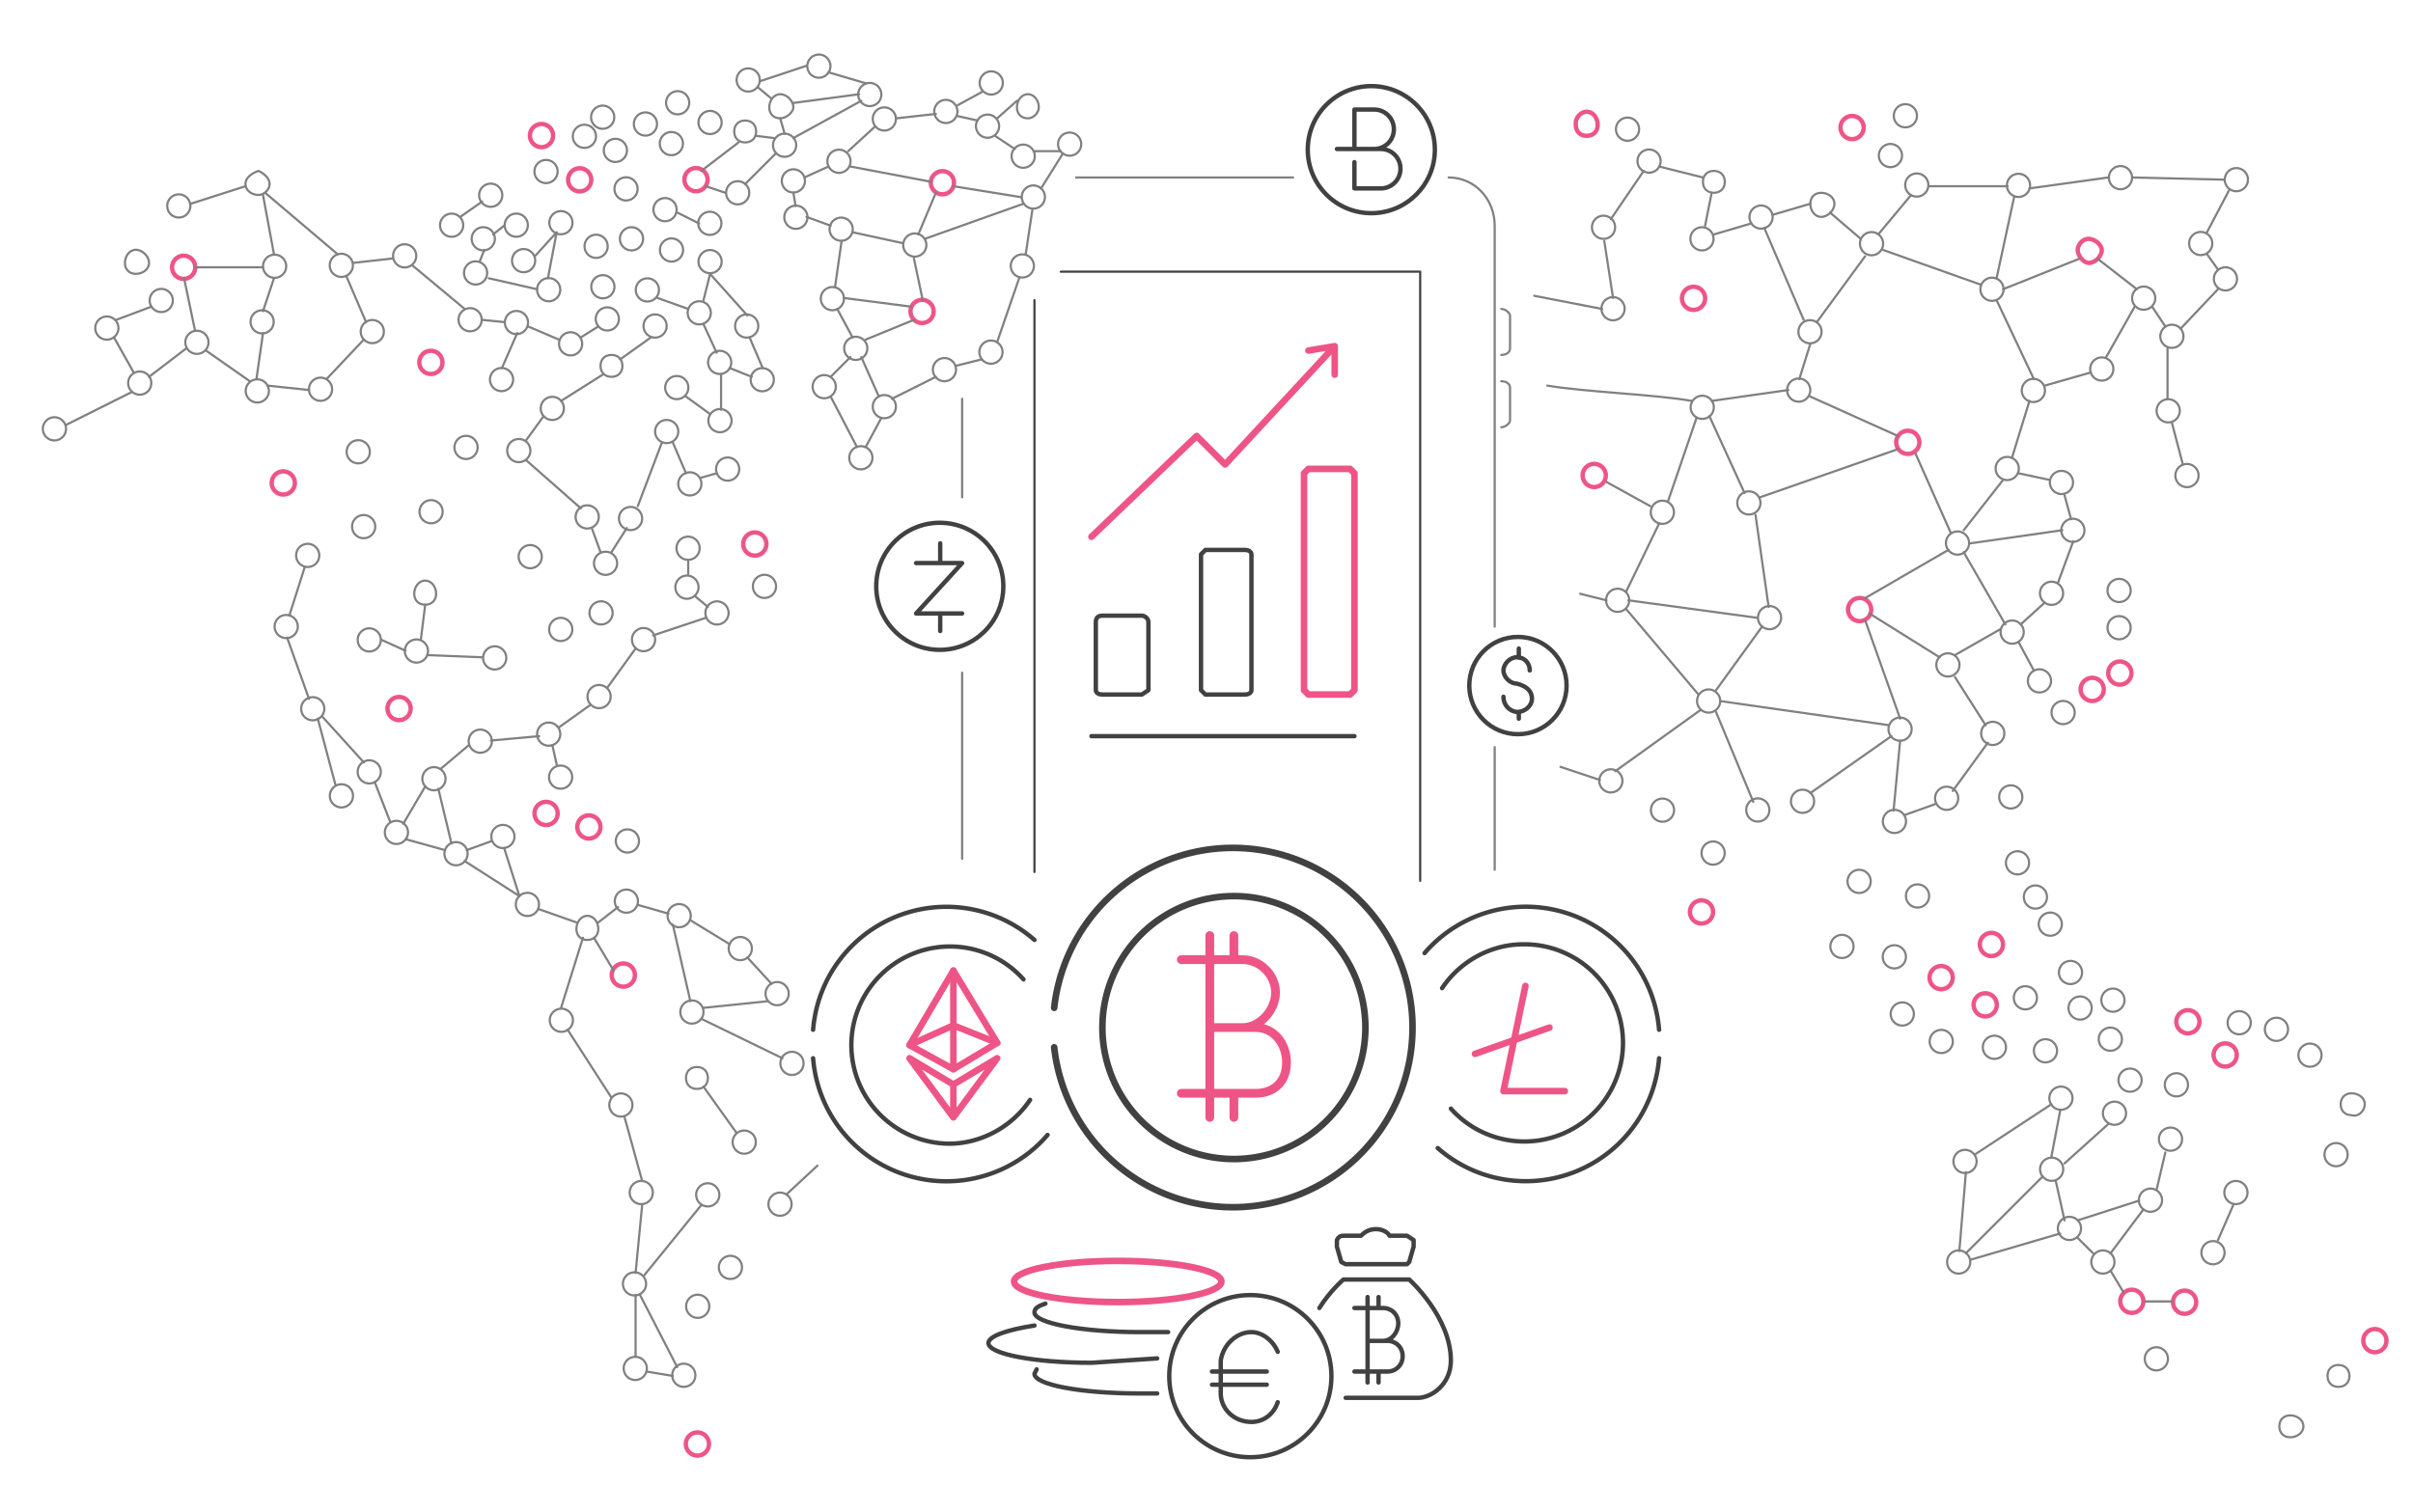 <svg xmlns="http://www.w3.org/2000/svg" xml:space="preserve" id="Layer_1" x="0" y="0" style="enable-background:new 0 0 1100.6 690.4" version="1.1" viewBox="0 0 1101 690"><style>.cryptotrad0{stroke:gray}.cryptotrad0,.cryptotrad1,.cryptotrad2,.cryptotrad3{fill:none;stroke-linecap:round;stroke-linejoin:round;stroke-miterlimit:10}.cryptotrad1,.cryptotrad2{stroke:#ee5586;stroke-width:2}.cryptotrad2{stroke:#414142}.cryptotrad3{stroke:#ee5586;stroke-width:4}.cryptotrad4{stroke:#414142;stroke-width:3}.cryptotrad4,.cryptotrad5,.cryptotrad6{fill:none;stroke-linecap:round;stroke-linejoin:round;stroke-miterlimit:10}.cryptotrad5{stroke:#ee5586;stroke-width:3}.cryptotrad6{stroke:#414142}</style><circle cx="288.1" cy="109.1" r="5.3" class="cryptotrad0" transform="rotate(-45 288 109)"/><circle cx="275.1" cy="130.9" r="5.3" class="cryptotrad0" transform="rotate(-13 275 131)"/><circle cx="277.2" cy="145.6" r="5.3" class="cryptotrad0" transform="rotate(-13 277 146)"/><circle cx="285.6" cy="85.9" r="5.3" class="cryptotrad0" transform="rotate(-45 286 86)"/><circle cx="276.3" cy="257.1" r="5.3" class="cryptotrad0"/><circle cx="260.3" cy="157.2" r="5.3" class="cryptotrad0" transform="rotate(-45 260 157)"/><circle cx="268" cy="235.9" r="5.3" class="cryptotrad0" transform="rotate(-45 268 236)"/><path d="M284 167c0-3-2-5-5-5s-5 2-5 5 2 5 5 5 5-2 5-5z" class="cryptotrad0"/><circle cx="285.8" cy="411.3" r="5.3" class="cryptotrad0"/><circle cx="295.3" cy="132.4" r="5.3" class="cryptotrad0" transform="rotate(-13 295 132)"/><circle cx="271.9" cy="112.4" r="5.3" class="cryptotrad0" transform="rotate(-13 272 112)"/><circle cx="288.2" cy="236.6" r="5.3" class="cryptotrad0" transform="rotate(-67 288 237)"/><circle cx="303.5" cy="95.6" r="5.3" class="cryptotrad0" transform="rotate(-9 304 96)"/><circle cx="286.3" cy="383.9" r="5.3" class="cryptotrad0" transform="rotate(-13 286 384)"/><circle cx="274.3" cy="279.8" r="5.3" class="cryptotrad0" transform="rotate(-13 274 280)"/><circle cx="255.8" cy="354.7" r="5.3" class="cryptotrad0"/><circle id="svg-concept" cx="284.4" cy="445.1" r="5.3" class="cryptotrad1" transform="rotate(-9 284 445)"/><circle cx="382.8" cy="73.6" r="5.3" class="cryptotrad0"/><circle cx="347.8" cy="173.3" r="5.3" class="cryptotrad0"/><circle cx="306.4" cy="114.1" r="5.3" class="cryptotrad0"/><circle cx="357.8" cy="66.2" r="5.3" class="cryptotrad0" transform="rotate(-45 358 66)"/><path d="M356 54c3 0 6-3 6-5 0-3-3-6-6-6s-5 3-5 6 2 5 5 5z" class="cryptotrad0"/><circle cx="361.6" cy="82.4" r="5.3" class="cryptotrad0" transform="rotate(-45 362 82)"/><circle cx="396.8" cy="43" r="5.3" class="cryptotrad0" transform="rotate(-45 397 43)"/><circle cx="390.8" cy="158.5" r="5.3" class="cryptotrad0" transform="rotate(-67 391 159)"/><circle cx="379.8" cy="136.3" r="5.3" class="cryptotrad0"/><circle cx="383.8" cy="104.6" r="5.3" class="cryptotrad0"/><circle id="svg-concept" cx="430" cy="83.4" r="5.3" class="cryptotrad1"/><circle cx="255.7" cy="287.1" r="5.3" class="cryptotrad0" transform="rotate(-45 256 287)"/><circle cx="228.8" cy="173.2" r="5.3" class="cryptotrad0" transform="rotate(-13 229 173)"/><circle cx="252" cy="186.4" r="5.3" class="cryptotrad0"/><circle cx="250.1" cy="132.4" r="5.3" class="cryptotrad0" transform="rotate(-45 250 132)"/><circle cx="239" cy="118.9" r="5.3" class="cryptotrad0" transform="rotate(-67 239 119)"/><circle cx="225.6" cy="300" r="5.3" class="cryptotrad0" transform="rotate(-45 226 300)"/><circle cx="236.8" cy="205.6" r="5.3" class="cryptotrad0" transform="rotate(-13 237 206)"/><circle cx="241.9" cy="254" r="5.3" class="cryptotrad0" transform="rotate(-45 242 254)"/><circle cx="250.5" cy="334.6" r="5.3" class="cryptotrad0" transform="rotate(-45 251 335)"/><circle cx="294.5" cy="56.6" r="5.3" class="cryptotrad0"/><circle cx="281.1" cy="68.6" r="5.3" class="cryptotrad0" transform="rotate(-45 281 69)"/><circle cx="266.6" cy="61.9" r="5.3" class="cryptotrad0" transform="rotate(-45 267 62)"/><path d="M340 65c3 0 5-2 5-5s-2-5-5-5-5 2-5 5 2 5 5 5z" class="cryptotrad0"/><circle cx="306.4" cy="65.6" r="5.3" class="cryptotrad0" transform="rotate(-9 306 66)"/><circle cx="324" cy="55.9" r="5.3" class="cryptotrad0" transform="rotate(-13 324 56)"/><circle cx="336.6" cy="87.9" r="5.3" class="cryptotrad0" transform="rotate(-13 337 88)"/><circle id="svg-concept" cx="317.4" cy="82.4" r="5.3" class="cryptotrad1" transform="rotate(-45 317 82)"/><circle cx="309.2" cy="46.9" r="5.3" class="cryptotrad0"/><circle cx="275.1" cy="53.5" r="5.3" class="cryptotrad0" transform="rotate(-13 275 54)"/><circle id="svg-concept" cx="264.3" cy="82.4" r="5.3" class="cryptotrad1" transform="rotate(-45 264 82)"/><circle cx="298.9" cy="148.8" r="5.3" class="cryptotrad0"/><circle cx="223.9" cy="89.1" r="5.3" class="cryptotrad0"/><circle cx="220.5" cy="109.1" r="5.3" class="cryptotrad0" transform="rotate(-13 220 109)"/><circle cx="235.6" cy="146.9" r="5.3" class="cryptotrad0" transform="rotate(-45 236 147)"/><circle cx="256.3" cy="101.8" r="5.3" class="cryptotrad0" transform="rotate(-67 256 102)"/><circle id="svg-concept" cx="247.1" cy="61.9" r="5.3" class="cryptotrad1" transform="rotate(-13 247 62)"/><circle cx="248.9" cy="78.3" r="5.3" class="cryptotrad0" transform="rotate(-45 249 78)"/><circle cx="235.6" cy="102.9" r="5.3" class="cryptotrad0" transform="rotate(-13 235 103)"/><circle cx="328.5" cy="192.1" r="5.3" class="cryptotrad0" transform="rotate(-13 328 192)"/><circle cx="328.5" cy="165.5" r="5.3" class="cryptotrad0" transform="rotate(-13 328 166)"/><circle cx="323.9" cy="119.4" r="5.3" class="cryptotrad0" transform="rotate(-13 324 119)"/><circle cx="323.9" cy="101.9" r="5.3" class="cryptotrad0" transform="rotate(-13 324 102)"/><circle cx="340.7" cy="148.8" r="5.3" class="cryptotrad0"/><circle cx="319.1" cy="142.8" r="5.3" class="cryptotrad0" transform="rotate(-13 319 143)"/><circle cx="308.8" cy="176.9" r="5.3" class="cryptotrad0"/><circle cx="332" cy="214.1" r="5.3" class="cryptotrad0" transform="rotate(-9 332 214)"/><circle cx="341.5" cy="36.6" r="5.3" class="cryptotrad0" transform="rotate(-13 341 37)"/><circle cx="327.2" cy="279.8" r="5.3" class="cryptotrad0" transform="rotate(-13 327 280)"/><path d="M318 497c3 0 5-2 5-5s-2-5-5-5-5 2-5 5 2 5 5 5z" class="cryptotrad0"/><circle cx="337.8" cy="432.9" r="5.3" class="cryptotrad0" transform="rotate(-13 338 433)"/><circle id="svg-concept" cx="344.4" cy="248.3" r="5.3" class="cryptotrad1"/><circle cx="313.6" cy="267.6" r="5.3" class="cryptotrad0" transform="rotate(-45 314 268)"/><circle cx="313.9" cy="250.2" r="5.3" class="cryptotrad0" transform="rotate(-13 314 250)"/><circle cx="314.8" cy="220.8" r="5.3" class="cryptotrad0" transform="rotate(-13 315 221)"/><circle cx="315.7" cy="461.9" r="5.3" class="cryptotrad0"/><circle cx="935.5" cy="421.8" r="5.3" class="cryptotrad0"/><circle cx="967.5" cy="81.2" r="5.3" class="cryptotrad0" transform="rotate(-13 967 81)"/><circle cx="981.3" cy="548" r="5.3" class="cryptotrad0" transform="rotate(-45 981 548)"/><circle cx="978.1" cy="136.1" r="5.3" class="cryptotrad0" transform="rotate(-13 978 136)"/><path id="svg-concept" d="M953 120c3 0 6-3 6-6 0-2-3-5-6-5s-5 3-5 5c0 3 3 6 5 6z" class="cryptotrad1"/><circle cx="962.9" cy="474.3" r="5.3" class="cryptotrad0"/><circle cx="466.6" cy="121.5" r="5.3" class="cryptotrad0" transform="rotate(-13 466 122)"/><circle cx="958.7" cy="168.3" r="5.3" class="cryptotrad0" transform="rotate(-45 959 168)"/><circle cx="964" cy="456.5" r="5.3" class="cryptotrad0" transform="rotate(-9 964 456)"/><circle cx="940.6" cy="220.2" r="5.3" class="cryptotrad0"/><circle cx="966.9" cy="286.5" r="5.3" class="cryptotrad0"/><circle cx="918.1" cy="288.5" r="5.3" class="cryptotrad0"/><circle cx="921" cy="84.6" r="5.3" class="cryptotrad0"/><circle cx="908.9" cy="132" r="5.3" class="cryptotrad0" transform="rotate(-13 909 132)"/><circle cx="893.2" cy="247.9" r="5.3" class="cryptotrad0" transform="rotate(-13 893 248)"/><circle cx="917.5" cy="363.8" r="5.3" class="cryptotrad0" transform="rotate(-9 917 364)"/><circle cx="909.3" cy="334.8" r="5.3" class="cryptotrad0" transform="rotate(-13 909 335)"/><circle cx="927.7" cy="178" r="5.3" class="cryptotrad0" transform="rotate(-45 928 178)"/><circle cx="916.1" cy="213.8" r="5.3" class="cryptotrad0" transform="rotate(-67 916 214)"/><circle id="svg-concept" cx="908.4" cy="431.5" r="5.3" class="cryptotrad1" transform="rotate(-45 908 431)"/><circle cx="991.1" cy="153.5" r="5.3" class="cryptotrad0" transform="rotate(-13 991 154)"/><circle cx="997.9" cy="216.9" r="5.3" class="cryptotrad0" transform="rotate(-67 998 217)"/><circle cx="945.8" cy="242" r="5.3" class="cryptotrad0" transform="rotate(-13 946 242)"/><circle cx="989.3" cy="187.5" r="5.3" class="cryptotrad0"/><circle cx="992.9" cy="495.1" r="5.3" class="cryptotrad0" transform="rotate(-67 993 495)"/><circle cx="1020.4" cy="82" r="5.3" class="cryptotrad0"/><circle cx="1015.1" cy="127.5" r="5.3" class="cryptotrad0" transform="rotate(-45 1015 127)"/><circle id="svg-concept" cx="1015.3" cy="481.5" r="5.3" class="cryptotrad1"/><circle cx="941.1" cy="325.4" r="5.3" class="cryptotrad0" transform="rotate(-45 941 325)"/><circle cx="217.3" cy="124.7" r="5.3" class="cryptotrad0" transform="rotate(-45 217 125)"/><circle cx="944.9" cy="443.7" r="5.3" class="cryptotrad0" transform="rotate(-45 945 444)"/><circle cx="940.3" cy="501.3" r="5.3" class="cryptotrad0" transform="rotate(-13 940 501)"/><circle id="svg-concept" cx="954.7" cy="314.8" r="5.3" class="cryptotrad1" transform="rotate(-13 954 315)"/><circle cx="936.2" cy="270.9" r="5.3" class="cryptotrad0" transform="rotate(-45 936 271)"/><circle id="svg-concept" cx="966.9" cy="307.3" r="5.3" class="cryptotrad1" transform="rotate(-67 967 307)"/><circle cx="930.6" cy="310.9" r="5.3" class="cryptotrad0" transform="rotate(-13 930 311)"/><circle cx="928.5" cy="408.9" r="5.3" class="cryptotrad0" transform="rotate(-67 929 409)"/><circle cx="971.9" cy="493" r="5.3" class="cryptotrad0"/><circle cx="466.7" cy="71.1" r="5.3" class="cryptotrad0" transform="rotate(-45 467 71)"/><path d="M469 54c3 0 5-3 5-5 0-3-2-6-5-6s-5 3-5 6 2 5 5 5z" class="cryptotrad0"/><circle cx="862.4" cy="71.4" r="5.3" class="cryptotrad0" transform="rotate(-45 862 71)"/><circle cx="867" cy="332.8" r="5.3" class="cryptotrad0" transform="rotate(-13 867 333)"/><circle cx="864.4" cy="375" r="5.3" class="cryptotrad0" transform="rotate(-13 864 375)"/><circle id="svg-concept" cx="870.5" cy="202" r="5.3" class="cryptotrad1" transform="rotate(-13 870 202)"/><circle cx="869.4" cy="52.9" r="5.3" class="cryptotrad0" transform="rotate(-9 869 53)"/><circle cx="874.7" cy="84.6" r="5.3" class="cryptotrad0" transform="rotate(-13 874 85)"/><circle id="svg-concept" cx="885.7" cy="446.2" r="5.3" class="cryptotrad1"/><circle cx="889.4" cy="303.6" r="5.3" class="cryptotrad0" transform="rotate(-67 889 304)"/><circle cx="887.9" cy="364.4" r="5.3" class="cryptotrad0" transform="rotate(-45 888 364)"/><circle cx="731.5" cy="104.5" r="5.3" class="cryptotrad0" transform="rotate(-67 731 104)"/><circle cx="736" cy="140.9" r="5.3" class="cryptotrad0"/><circle id="svg-concept" cx="844.9" cy="58.2" r="5.3" class="cryptotrad1" transform="rotate(-45 845 58)"/><circle cx="776.7" cy="185.9" r="5.3" class="cryptotrad0"/><circle cx="779.6" cy="320.1" r="5.3" class="cryptotrad0" transform="rotate(-13 779 320)"/><circle cx="803.5" cy="99.2" r="5.3" class="cryptotrad0" transform="rotate(-13 803 99)"/><circle cx="776.7" cy="108.7" r="5.3" class="cryptotrad0" transform="rotate(-45 777 109)"/><circle cx="966.9" cy="269.5" r="5.3" class="cryptotrad0"/><circle cx="758.6" cy="369.7" r="5.3" class="cryptotrad0" transform="rotate(-9 759 370)"/><circle cx="758.5" cy="233.8" r="5.3" class="cryptotrad0"/><circle id="svg-concept" cx="772.7" cy="136.1" r="5.3" class="cryptotrad1" transform="rotate(-13 773 136)"/><path d="M837 93c0-3-3-5-6-5s-5 2-5 5 2 6 5 6 6-3 6-6z" class="cryptotrad0"/><circle cx="738.1" cy="274" r="5.3" class="cryptotrad0" transform="rotate(-13 738 274)"/><circle id="svg-concept" cx="727.4" cy="217.1" r="5.3" class="cryptotrad1" transform="rotate(-13 727 217)"/><circle cx="735" cy="356.4" r="5.3" class="cryptotrad0"/><circle cx="742.6" cy="59.1" r="5.3" class="cryptotrad0" transform="rotate(-13 742 59)"/><circle id="svg-concept" cx="776.3" cy="416.3" r="5.3" class="cryptotrad1" transform="rotate(-13 776 416)"/><path d="M782 78c-3 0-5 2-5 5s2 5 5 5 5-2 5-5-2-5-5-5z" class="cryptotrad0"/><circle cx="822.5" cy="365.8" r="5.3" class="cryptotrad0" transform="rotate(-9 822 366)"/><circle cx="807.4" cy="281.9" r="5.3" class="cryptotrad0"/><circle cx="820.7" cy="178" r="5.3" class="cryptotrad0" transform="rotate(-9 821 178)"/><circle cx="826" cy="151.4" r="5.3" class="cryptotrad0" transform="rotate(-13 826 152)"/><circle cx="802.1" cy="369.7" r="5.3" class="cryptotrad0" transform="rotate(-9 802 370)"/><path id="svg-concept" d="M729 57c0-3-2-6-5-6s-5 3-5 5v1c0 3 2 5 5 5s5-2 5-5z" class="cryptotrad1"/><circle cx="781.6" cy="389.3" r="5.3" class="cryptotrad0" transform="rotate(-9 782 389)"/><circle cx="798.4" cy="229.8" r="5.3" class="cryptotrad0" transform="rotate(-67 798 230)"/><circle cx="752.5" cy="73.6" r="5.3" class="cryptotrad0" transform="rotate(-9 752 74)"/><circle cx="471.4" cy="90.3" r="5.3" class="cryptotrad0" transform="rotate(-45 471 90)"/><circle cx="488.1" cy="65.8" r="5.3" class="cryptotrad0" transform="rotate(-13 488 66)"/><circle cx="452.3" cy="160.9" r="5.3" class="cryptotrad0" transform="rotate(-45 452 161)"/><circle cx="452.3" cy="38.1" r="5.3" class="cryptotrad0" transform="rotate(-45 452 38)"/><circle cx="944.4" cy="561.1" r="5.3" class="cryptotrad0" transform="rotate(-67 944 561)"/><circle cx="959.5" cy="576" r="5.3" class="cryptotrad0"/><circle id="svg-concept" cx="998.2" cy="466.4" r="5.3" class="cryptotrad1" transform="rotate(-13 998 466)"/><circle cx="1020.2" cy="544.3" r="5.3" class="cryptotrad0"/><circle cx="1009.8" cy="571.7" r="5.3" class="cryptotrad0" transform="rotate(-13 1010 572)"/><circle cx="1004" cy="111.2" r="5.3" class="cryptotrad0" transform="rotate(-45 1004 111)"/><circle id="svg-concept" cx="972.7" cy="594.1" r="5.3" class="cryptotrad1" transform="rotate(-13 972 594)"/><circle cx="964.8" cy="508.1" r="5.3" class="cryptotrad0"/><circle cx="990.3" cy="520.2" r="5.3" class="cryptotrad0" transform="rotate(-45 990 520)"/><circle cx="983.9" cy="620.2" r="5.3" class="cryptotrad0"/><circle id="svg-concept" cx="996.6" cy="594.1" r="5.3" class="cryptotrad1" transform="rotate(-45 997 594)"/><path d="M1067 623c-3 0-5 2-5 5s2 5 5 5 5-2 5-5-2-5-5-5zm6-124c-3 0-5 2-5 5s2 5 5 5c3 1 6-2 6-5s-3-5-6-5z" class="cryptotrad0"/><circle cx="1065.9" cy="527" r="5.3" class="cryptotrad0"/><circle id="svg-concept" cx="1083.6" cy="611.9" r="5.3" class="cryptotrad1"/><circle cx="1021.7" cy="466.8" r="5.3" class="cryptotrad0"/><circle cx="1054" cy="481.6" r="5.3" class="cryptotrad0"/><circle cx="1038.7" cy="469.8" r="5.3" class="cryptotrad0"/><path d="M1045 646c-3 0-5 2-5 5s2 5 5 5 6-2 6-5-3-5-6-5z" class="cryptotrad0"/><circle id="svg-concept" cx="848.5" cy="277.8" r="5.3" class="cryptotrad1" transform="rotate(-45 849 278)"/><circle cx="868" cy="462.8" r="5.3" class="cryptotrad0" transform="rotate(-9 868 463)"/><circle cx="875" cy="408.9" r="5.3" class="cryptotrad0" transform="rotate(-45 875 409)"/><circle cx="864.4" cy="436.8" r="5.3" class="cryptotrad0" transform="rotate(-13 864 437)"/><circle cx="885.7" cy="475.3" r="5.3" class="cryptotrad0" transform="rotate(-9 886 475)"/><circle cx="848" cy="402.4" r="5.3" class="cryptotrad0" transform="rotate(-45 848 402)"/><circle cx="853.9" cy="111.2" r="5.3" class="cryptotrad0" transform="rotate(-13 854 111)"/><circle cx="893.7" cy="576" r="5.3" class="cryptotrad0"/><circle cx="840.2" cy="432.4" r="5.3" class="cryptotrad0" transform="rotate(-67 840 432)"/><circle cx="910" cy="478" r="5.3" class="cryptotrad0"/><circle cx="933.3" cy="479.6" r="5.3" class="cryptotrad0"/><circle cx="936.2" cy="533.7" r="5.3" class="cryptotrad0" transform="rotate(-13 936 534)"/><circle cx="896.6" cy="530.1" r="5.3" class="cryptotrad0"/><circle cx="450.7" cy="57.5" r="5.3" class="cryptotrad0" transform="rotate(-13 451 58)"/><circle cx="923.8" cy="455.4" r="5.3" class="cryptotrad0" transform="rotate(-45 924 455)"/><circle cx="921" cy="393.5" r="5.3" class="cryptotrad0" transform="rotate(-67 921 394)"/><circle id="svg-concept" cx="905.9" cy="458.6" r="5.3" class="cryptotrad1" transform="rotate(-13 906 459)"/><circle cx="949.1" cy="460.1" r="5.3" class="cryptotrad0" transform="rotate(-9 949 460)"/><circle cx="273.3" cy="318.2" r="5.3" class="cryptotrad0" transform="rotate(-45 273 318)"/><circle cx="142.6" cy="323.4" r="5.3" class="cryptotrad0" transform="rotate(-13 143 323)"/><circle cx="166.4" cy="240.5" r="5.3" class="cryptotrad0" transform="rotate(-45 166 241)"/><circle cx="155.7" cy="362.9" r="5.3" class="cryptotrad0" transform="rotate(-67 156 363)"/><circle cx="140.4" cy="253.5" r="5.3" class="cryptotrad0"/><circle cx="146.3" cy="177.7" r="5.3" class="cryptotrad0" transform="rotate(-9 146 178)"/><circle cx="130.6" cy="285.9" r="5.3" class="cryptotrad0" transform="rotate(-9 131 286)"/><circle cx="119.6" cy="146.9" r="5.3" class="cryptotrad0"/><circle cx="117.3" cy="178.5" r="5.3" class="cryptotrad0" transform="rotate(-13 117 178)"/><circle id="svg-concept" cx="128.7" cy="220.4" r="5.3" class="cryptotrad1" transform="rotate(-67 129 220)"/><circle cx="197.7" cy="355.3" r="5.3" class="cryptotrad0" transform="rotate(-45 198 355)"/><circle cx="89.8" cy="156.2" r="5.3" class="cryptotrad0" transform="rotate(-13 90 156)"/><circle cx="189.9" cy="297.1" r="5.3" class="cryptotrad0" transform="rotate(-45 190 297)"/><circle cx="168.3" cy="292.4" r="5.3" class="cryptotrad0" transform="rotate(-45 168 292)"/><circle cx="208.3" cy="389.8" r="5.3" class="cryptotrad0" transform="rotate(-45 208 390)"/><circle id="svg-concept" cx="182" cy="323.4" r="5.3" class="cryptotrad1" transform="rotate(-13 182 323)"/><circle cx="180.9" cy="379.9" r="5.3" class="cryptotrad0" transform="rotate(-13 181 380)"/><circle cx="168.4" cy="352.4" r="5.3" class="cryptotrad0" transform="rotate(-13 168 352)"/><circle cx="169.8" cy="151.3" r="5.3" class="cryptotrad0" transform="rotate(-13 170 151)"/><circle cx="24.9" cy="195.7" r="5.3" class="cryptotrad0" transform="rotate(-13 25 196)"/><circle cx="184.7" cy="116.7" r="5.3" class="cryptotrad0" transform="rotate(-13 185 117)"/><circle cx="196.8" cy="233.5" r="5.3" class="cryptotrad0" transform="rotate(-13 197 234)"/><path d="M194 276c3 0 5-2 5-5s-2-6-5-6-5 3-5 6 2 5 5 5z" class="cryptotrad0"/><circle cx="163.4" cy="206.3" r="5.3" class="cryptotrad0" transform="rotate(-13 163 206)"/><circle cx="155.8" cy="120.8" r="5.3" class="cryptotrad0" transform="rotate(-67 156 121)"/><circle id="svg-concept" cx="83.8" cy="122" r="5.3" class="cryptotrad1"/><circle cx="206.2" cy="102.9" r="5.3" class="cryptotrad0" transform="rotate(-45 206 103)"/><circle cx="431.8" cy="50.6" r="5.3" class="cryptotrad0" transform="rotate(-45 432 51)"/><circle cx="212.6" cy="203.9" r="5.3" class="cryptotrad0" transform="rotate(-45 213 204)"/><circle cx="63.8" cy="174.8" r="5.3" class="cryptotrad0" transform="rotate(-13 64 175)"/><path d="M62 125c3 0 6-2 6-5s-3-6-6-6-5 3-5 6 2 5 5 5z" class="cryptotrad0"/><circle cx="125.4" cy="121.6" r="5.3" class="cryptotrad0" transform="rotate(-13 125 122)"/><circle cx="48.8" cy="149.7" r="5.3" class="cryptotrad0" transform="rotate(-9 49 150)"/><circle cx="73.6" cy="136.8" r="5.3" class="cryptotrad0" transform="rotate(-45 74 137)"/><path d="M118 89c2 0 5-2 5-5s-3-5-5-6c-3 1-6 3-6 6s3 5 6 5z" class="cryptotrad0"/><circle cx="218.9" cy="338.3" r="5.3" class="cryptotrad0" transform="rotate(-45 219 338)"/><circle cx="81.6" cy="93.9" r="5.3" class="cryptotrad0" transform="rotate(-13 82 94)"/><circle id="svg-concept" cx="196.6" cy="165.4" r="5.3" class="cryptotrad1"/><circle cx="363" cy="99.2" r="5.3" class="cryptotrad0" transform="rotate(-45 363 99)"/><circle cx="356" cy="549.6" r="5.3" class="cryptotrad0" transform="rotate(-13 356 550)"/><circle cx="333.2" cy="578.5" r="5.3" class="cryptotrad0" transform="rotate(-9 333 578)"/><circle cx="339.5" cy="520.9" r="5.3" class="cryptotrad0" transform="rotate(-45 340 521)"/><circle cx="354.5" cy="453.6" r="5.3" class="cryptotrad0" transform="rotate(-9 354 453)"/><circle cx="361.3" cy="485.4" r="5.3" class="cryptotrad0" transform="rotate(-9 361 485)"/><circle cx="375.7" cy="176.4" r="5.3" class="cryptotrad0" transform="rotate(-45 376 176)"/><circle cx="348.9" cy="267.6" r="5.3" class="cryptotrad0" transform="rotate(-13 349 268)"/><circle cx="373.6" cy="30.1" r="5.3" class="cryptotrad0" transform="rotate(-13 374 30)"/><circle cx="403.5" cy="54.3" r="5.3" class="cryptotrad0"/><circle id="svg-concept" cx="420.7" cy="142.1" r="5.3" class="cryptotrad1" transform="rotate(-9 421 142)"/><circle cx="417.3" cy="112.3" r="5.3" class="cryptotrad0" transform="rotate(-67 417 112)"/><circle cx="431" cy="168.7" r="5.3" class="cryptotrad0" transform="rotate(-13 431 169)"/><circle cx="392.9" cy="208.8" r="5.3" class="cryptotrad0" transform="rotate(-45 393 209)"/><circle cx="229.5" cy="381.9" r="5.3" class="cryptotrad0" transform="rotate(-13 229 382)"/><circle cx="403.5" cy="185.6" r="5.3" class="cryptotrad0"/><circle cx="289.5" cy="624.3" r="5.3" class="cryptotrad0" transform="rotate(-45 290 624)"/><circle cx="214.7" cy="145.6" r="5.3" class="cryptotrad0" transform="rotate(-45 215 146)"/><path d="M268 418c-3 0-5 3-5 6s2 5 5 5 5-2 5-5-2-6-5-6z" class="cryptotrad0"/><circle cx="282.8" cy="504.4" r="5.3" class="cryptotrad0" transform="rotate(-67 283 504)"/><circle id="svg-concept" cx="269.4" cy="377.5" r="5.3" class="cryptotrad1" transform="rotate(-67 269 378)"/><circle cx="240.9" cy="412.6" r="5.3" class="cryptotrad0" transform="rotate(-45 241 413)"/><circle cx="256.2" cy="465.7" r="5.3" class="cryptotrad0" transform="rotate(-13 256 466)"/><circle cx="322.7" cy="545.2" r="5.3" class="cryptotrad0" transform="rotate(-45 323 545)"/><circle id="svg-concept" cx="249.1" cy="371.3" r="5.3" class="cryptotrad1" transform="rotate(-13 249 371)"/><circle cx="312" cy="627.7" r="5.3" class="cryptotrad0"/><circle cx="309.9" cy="417.9" r="5.3" class="cryptotrad0" transform="rotate(-13 310 418)"/><circle id="svg-concept" cx="318.1" cy="659.2" r="5.3" class="cryptotrad1" transform="rotate(-45 318 659)"/><circle cx="318.1" cy="596.4" r="5.3" class="cryptotrad0" transform="rotate(-45 318 596)"/><circle cx="304.2" cy="197" r="5.3" class="cryptotrad0" transform="rotate(-13 304 197)"/><circle cx="289.5" cy="586.1" r="5.3" class="cryptotrad0" transform="rotate(-13 289 586)"/><circle cx="292.6" cy="544.3" r="5.3" class="cryptotrad0"/><circle cx="293.5" cy="292.4" r="5.3" class="cryptotrad0" transform="rotate(-45 293 292)"/><path d="m341 437 11 12m-37-29 18 11m-12 29 29-3m-59-44 14 4m10 40-8-35m13 43 37 18m-36 13 15 21m-57-16-20-31m-3-10 10-32m-20-13 17 6m10 0 9-7m-2 29-9-15m19 191v-28m0-10 3-31m1 32 26-32m39-5 14-13m-88-22 8 29m16 85-17-33m3 35 12 2m-77-241 7 22m-25-16 25 16m-13-25-11 4m-28-5 18 5m-3-28 6 25m-35-28 7 18m-31-48 19 21m-35-57 10 28m-2-60-7 22M94 160l20 14m-46-2 17-13m-24 11-9-16m93 174 8 30m41 1-10 17M30 194l30-15m-7-33 16-6m20 11-5-24m3-34 25-8m9 3 33 28m7 4 18-2m9 3 24 20m18 6-10-1m25-14-22-5m-4-8 2-5m4-7 5-4m-20-4 10-7m30 35 4-21m-10 11 10-11m1 49-14-6m32 0-8 5m32 0-14 10m41 25-11-8m16-10v16m13-33 6 14m31 4 9-9m-9 18 12 23m11-13-7 13m6-23-8-18m-4-9-7-13m-1-10 3-21m-5-7-11-4m-5-5-1-6m16-12-11 5m32-23-12 11m40-17-18 2m39-12-11 6m27-2-9 8m-9 1-9-2m26 15-9-6m30 7h-12m13 1-10 16m-4 10-3 20m-3 11-10 29m-38-38 4 19m15 30 12-3m-41 18 20-10m-84 0-10-4m-58 3-19 12m-8 7-8 11m0 9 25 22m5 9 4 11m12-11-7 11m23-50-11 29m16-29 6 14m14 0-7 2m-6 38v6m9 15-6-5m5 10-24 8m-8 6-13 18m-8 8-14 10m-3 8 2 9m-8-13-22 2m-10 2-13 11m19-51-25-1m-10-2-11-5m18 0 2-16m-45-103 17-18m1-8-9-21m-38 16 5-15m-8 46 3-21m116 0-7 16m-88 10-19-2m-2-54H89m36-6-5-27m204 36 17 19m-14 17-6-13m-7-7-14-5m19-34-10-5m22-9-9-3m32-15-14 14m53-38-31 17m30-20-30 4m33-9-17-5m-10-3-21 7m-23 88-3 12m25-97 6 5m6 16-2-7m-3 9-8-1m-8 3-17 13m115 7 31 5m-39-2-8 19m-30-1 23 5m-27 25 31 4m6-31 45-16m-50 53-22 9m-7-79 37 7m587 483 7-16m-83-46-35 23m31 10-35 35m45-15-4-18m17 33-7-7m-51-30-3 36m97 23h-13m-15-22 15-20m6-9 4-17m-48-19-4 21m26-15-20 18m34 17-28 9m-8 6-41 12m70 15-6-10M731 141l-31-6m36 1-4-26m18-32-15 22m42-19-20-5m21 27 3-15m1 19 17-5m10-4 17-5m9 4 14 12m8-2 15-18m8-4h36m10 1 36-5m45 25 10-19m-44-6 42 1m-3 41-5-7m5 16-17 18m-6 9v23m2 11 5 19m-22-72-13 23m21-23 6 9m-34 21-21 6m-7 7-8 26m24 17 3 11m-24-21 14 3m4 47 7-19m-24 38 11-10m-12 18 7 13m-36-7 21-12m-7 44-14-22m15 30-16 22m-8 6-14 5M733 220l20 11m21-40-13 38m-40 42 12 3m-3 82-18-6m25 2 39-28m7 1 17 41m67-28-3 32m-2-39-77-11m-2-5 21-29m49-6 32 20m-34-17 16 45m-41 34 37-26m52-51-19-33m-45 21 38-22m7-9 18-23m-15 29 42-6m-51 1-16-36m-71 20 63-22m0-6-40-18m-45 2 35-5m-36 12 16 35m5 10 6 42m-65-7 15-31m-14 35 59 8m-60-4 33 39m-69-141c18 3 49 4 66 7m49-10 5-16m-21-53 18 42m28-29-22 30m30-33 45 16m15-40-8 37m46-9 18 14m-64 5 17 36m-14-41 35-14" class="cryptotrad0"/><path d="M618 626h15m-15-29h13m-7 15h9m-2-15c4 0 7 3 7 7s-3 8-7 8m2 0c4 0 7 3 7 7s-3 7-7 7m-9-34v39m5-5v5m0-39v5m-15-20h28l1-1 2-7v-3l-3-2h-8c-1-2-4-3-6-3-3 0-5 1-7 3h-7c-2 0-3 0-4 2v3l2 7 2 1z" class="cryptotrad2"/><path d="M614 638h33c6 0 15-6 15-17 0-20-19-37-19-37h-30s-6 5-11 13m-19 43c-2 6-7 9-12 9-8 0-14-6-14-13v-15c1-7 7-13 14-13 5 0 10 4 12 9" class="cryptotrad2"/><path id="svg-ico_14_" d="M553 626h25" class="cryptotrad2"/><path id="svg-ico_13_" d="M578 632h-25" class="cryptotrad2"/><path id="svg-concept" d="M539 499h34m-34-61h28m-15 31h21m-6-31c8 0 15 7 15 15s-7 16-15 16m6 0c8 0 14 7 14 16s-6 14-14 14m-21-72v83m11-11v11m0-83v11" class="cryptotrad3"/><path d="M481 478a82 82 0 1 0 0-18" class="cryptotrad4"/><path d="M563 529a60 60 0 0 0 0-120 60 60 0 0 0 0 120h0z" class="cryptotrad4"/><path id="svg-concept" d="m696 450-10 48h28m-41-17 34-12m-272-26-20 34 20 11 20-12z" class="cryptotrad5"/><path id="svg-concept" d="m415 483 20 27 20-27-20 12zm20-40v45m0 7v15m-20-33 20-9 20 8" class="cryptotrad5"/><path d="M472 429a61 61 0 0 0-101 41m0 13a61 61 0 0 0 107 35" class="cryptotrad2"/><path d="M467 447a45 45 0 1 0-34 75h0c15 0 29-8 37-20m186 22a61 61 0 0 0 101-41m0-13a61 61 0 0 0-107-35" class="cryptotrad2"/><path d="M662 506a45 45 0 1 0 33-75h0c-15 0-29 8-37 20" class="cryptotrad2"/><path d="M439 307v85m0-210v45" class="cryptotrad0"/><path d="M618 336H498" class="cryptotrad2"/><path d="M590 81h-99m191 205V103c0-12-9-22-21-22m21 316v-56" class="cryptotrad0"/><path id="svg-concept_60_" d="M484 124h164v278" class="cryptotrad6"/><path id="svg-concept_59_" d="M472 398V137" class="cryptotrad6"/><path d="M521 317h-18c-2 0-3-1-3-2v-31c0-2 1-3 3-3h18c1 0 3 1 3 3v31l-3 2zm47 0h-18l-2-2v-62l2-2h18c2 0 3 1 3 2v62c0 1-1 2-3 2z" class="cryptotrad2"/><path id="svg-concept" d="M616 317h-19l-2-2v-99l2-2h19l2 2v99l-2 2zm-7-159-50 54-13-13-48 46m111-87-12 2m12-2v13" class="cryptotrad5"/><path d="M418 257h21l-21 23h21m-10 0v8m0-40v9" class="cryptotrad2"/><circle cx="428.8" cy="267.6" r="29" class="cryptotrad2"/><circle cx="570.5" cy="628.1" r="37" class="cryptotrad2"/><path d="M630 86h-12V74m0-24h9m-17 18h20m-3-18c5 0 9 4 9 9s-4 9-9 9m3 0c5 0 9 4 9 9s-4 9-9 9m-12-36v18" class="cryptotrad2"/><circle cx="625.7" cy="68.3" r="29" class="cryptotrad2"/><path d="M698 306c0-3-2-6-6-6-3 0-6 3-6 6s3 6 6 6c4 1 7 3 7 7 0 3-3 6-7 6h1c-4 0-7-3-7-7" class="cryptotrad2"/><path id="svg-ico_12_" d="M693 325v3" class="cryptotrad2"/><path id="svg-ico_11_" d="M693 296v4" class="cryptotrad2"/><circle cx="692.6" cy="312.9" r="22.2" class="cryptotrad2"/><path d="M685 141c2 0 4 2 4 3v15c0 2-2 3-4 3m0 12c2 0 4 1 4 3v15c0 1-2 3-4 3" class="cryptotrad0"/><path d="M528 636h-8c-27 0-48-4-48-9l1-2m55-5-30 2c-26 0-47-4-47-9 0-3 8-6 21-8m61 3h-13c-26 0-48-4-48-9 0-2 2-3 5-4" class="cryptotrad2"/><ellipse id="svg-concept" cx="510" cy="584.9" class="cryptotrad5" rx="47.3" ry="9.4"/></svg>